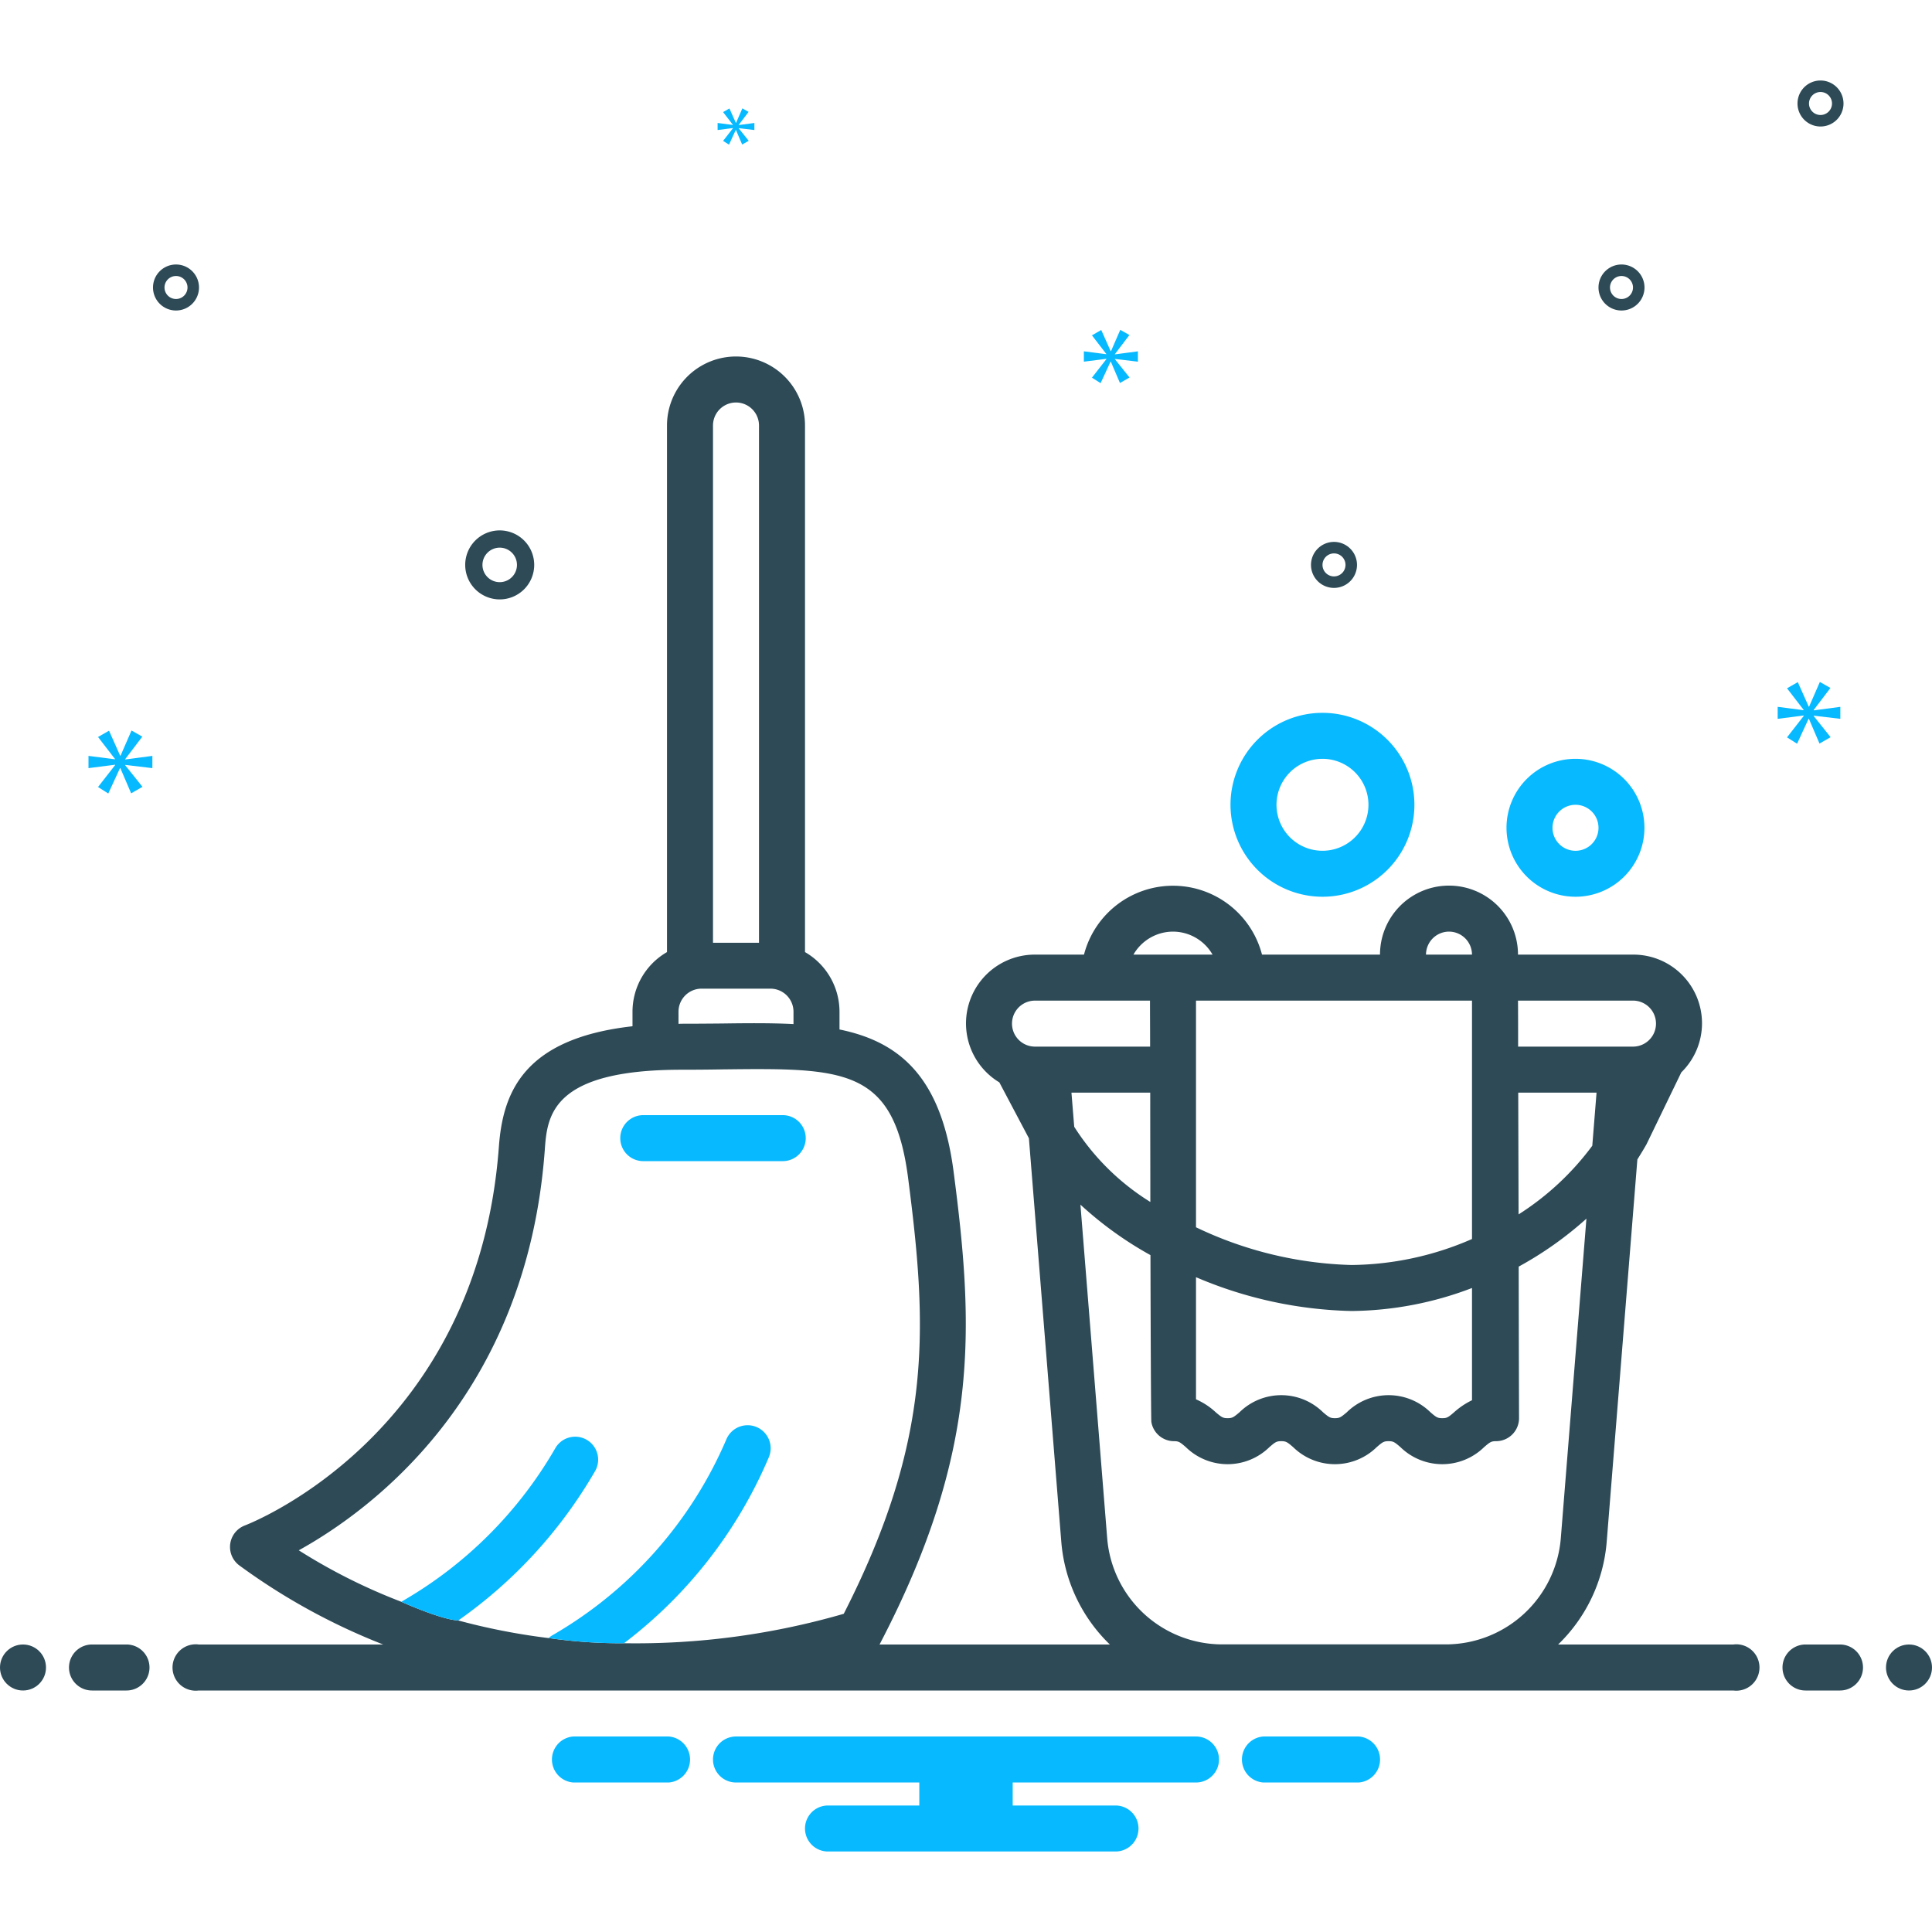 <svg id="SvgjsSvg1001" width="256" height="256" xmlns="http://www.w3.org/2000/svg" version="1.1" xmlns:xlink="http://www.w3.org/1999/xlink" xmlns:svgjs="http://svgjs.com/svgjs"><defs id="SvgjsDefs1002"></defs><g id="SvgjsG1008"><svg xmlns="http://www.w3.org/2000/svg" data-name="Layer 1" viewBox="0 0 168 168" width="256" height="256"><path fill="#07b9ff" d="M137 77.978a5.997 5.997 0 1 0-6-5.997 6.005 6.005 0 0 0 6 5.997zm0-7.996a2 2 0 1 1-2 2 2.002 2.002 0 0 1 2-2zm-22 7.996a7.996 7.996 0 1 0-8-7.996 8.007 8.007 0 0 0 8 7.996zm0-11.994a3.998 3.998 0 1 1-4 3.998 4.003 4.003 0 0 1 4-3.998zm-59 34.984h12a2 2 0 1 0 0-3.998H56a2 2 0 1 0 0 3.998z" class="color0bceb2 svgShape"></path><path fill="#2d4a56" d="M43.453 52.122a3 3 0 1 0-3-3 3.003 3.003 0 0 0 3 3zm0-4.5a1.5 1.5 0 1 1-1.5 1.5 1.501 1.501 0 0 1 1.5-1.5zM141 23a2 2 0 1 0 2 2 2.002 2.002 0 0 0-2-2zm0 3a1 1 0 1 1 1-1 1.001 1.001 0 0 1-1 1zm-25 21.122a2 2 0 1 0 2 2 2.002 2.002 0 0 0-2-2zm0 3a1 1 0 1 1 1-1 1.001 1.001 0 0 1-1 1zM158.305 7a2 2 0 1 0 2 2 2.002 2.002 0 0 0-2-2zm0 3a1 1 0 1 1 1-1 1.001 1.001 0 0 1-1 1zm-141 15a2 2 0 1 0-2 2 2.002 2.002 0 0 0 2-2zm-3 0a1 1 0 1 1 1 1 1.001 1.001 0 0 1-1-1z" class="color2d4356 svgShape"></path><path fill="#07b9ff" d="m10.888 66.011 1.487-1.955-.939-.532-.955 2.19h-.031l-.97-2.175-.955.548 1.471 1.909v.031l-2.301-.297v1.064l2.316-.297v.031l-1.486 1.908.891.564 1.018-2.206h.031l.939 2.19.986-.563-1.502-1.878v-.031l2.362.282V65.73l-2.362.312v-.031zM63.734 11.153l-.856 1.099.514.325.586-1.271h.018l.54 1.262.568-.325-.865-1.081v-.018l1.36.162v-.612l-1.36.18v-.018l.856-1.126-.54-.307-.55 1.261h-.018l-.558-1.252-.551.315.848 1.1v.018l-1.325-.171v.612l1.333-.171v.018zM160.029 62.507v-1.043l-2.317.307v-.031l1.458-1.918-.921-.522-.936 2.148h-.031l-.951-2.133-.937.537 1.443 1.873v.031l-2.256-.292v1.043l2.271-.291v.031l-1.458 1.872.875.552.998-2.164h.03l.921 2.149.967-.552-1.473-1.842v-.031l2.317.276zM96.951 30.788l1.258-1.655-.794-.45-.807 1.853h-.027l-.821-1.84-.808.464 1.245 1.615v.026l-1.947-.251v.9l1.96-.251v.026l-1.258 1.615.754.477.862-1.867h.026l.794 1.853.834-.476-1.271-1.589v-.026l1.999.238v-.9l-1.999.264v-.026zM118.154 151h-8.308a2.006 2.006 0 0 0 0 4h8.308a2.006 2.006 0 0 0 0-4zm-60 0h-8.308a2.006 2.006 0 0 0 0 4h8.308a2.006 2.006 0 0 0 0-4zM104 151H64a2 2 0 0 0 0 4h15.94v2H72a2 2 0 0 0 0 4h25a2 2 0 0 0 0-4h-8.94v-2H104a2 2 0 0 0 0-4z" class="color0bceb2 svgShape"></path><circle cx="2" cy="145" r="2" fill="#2d4a56" class="color2d4356 svgShape"></circle><path fill="#2d4a56" d="M11 143H8a2 2 0 0 0 0 4h3a2 2 0 0 0 0-4zm149 0h-3a2 2 0 0 0 0 4h3a2 2 0 0 0 0-4z" class="color2d4356 svgShape"></path><circle cx="166" cy="145" r="2" fill="#2d4a56" class="color2d4356 svgShape"></circle><path fill="#2d4a56" d="M150.72 143h-15.23a13.98 13.98 0 0 0 4.22-8.89l2.67-33.29c.27-.43.54-.87.79-1.31l3.03-6.26a5.968 5.968 0 0 0-4.2-10.24h-10a6 6 0 0 0-12 0h-10.26a7.996 7.996 0 0 0-15.48 0H90a5.983 5.983 0 0 0-3.1 11.11l2.57 4.86 2.82 35.13a13.98 13.98 0 0 0 4.22 8.89H76.48a.595.595 0 0 0 .06-.11c8.7-16.69 8.14-27.53 6.38-41.02-1.08-8.29-4.75-11.29-9.92-12.35v-1.55a5.993 5.993 0 0 0-3-5.18V37a6 6 0 0 0-12 0v45.79a5.993 5.993 0 0 0-3 5.18v1.27c-9.53 1.07-11.28 5.82-11.62 10.49-1.84 24.86-21.27 32.6-22.09 32.92a1.998 1.998 0 0 0-.47 3.48 55.119 55.119 0 0 0 12.5 6.87H17.28a2.017 2.017 0 1 0 0 4h133.44a2.017 2.017 0 1 0 0-4ZM62 37a2 2 0 0 1 4 0v44.98h-4Zm-3 50.97a2.006 2.006 0 0 1 2-2h6a2.006 2.006 0 0 1 2 2v1.08c-1.95-.1-4.05-.08-6.24-.05-1.11.01-2.28.02-3.49.02-.09 0-.18.01-.27.01Zm-4.74 54.92a43.85 43.85 0 0 1-6.4-.43c-.03 0-.05-.01-.07-.01a.815.815 0 0 0-.1-.01 56.387 56.387 0 0 1-7.84-1.53c-1.49-.06-4.94-1.62-4.94-1.62a50.06 50.06 0 0 1-8.93-4.48c6.35-3.52 19.81-13.44 21.39-34.78.21-2.96.51-7.01 11.9-7.01q1.845 0 3.54-.03c10.54-.12 14.9-.17 16.15 9.4 1.68 12.96 2.2 22.66-5.59 37.94a64.977 64.977 0 0 1-19.11 2.56Zm84.2-43.26a23.988 23.988 0 0 1-6.41 5.97l-.03-10.59h6.81ZM142 87.01a2 2 0 0 1 0 4h-9.99c0-1.61 0-2.98-.01-4Zm-16-6a2.006 2.006 0 0 1 2 2h-4a2.006 2.006 0 0 1 2-2Zm2 6v20.73a26.722 26.722 0 0 1-10.48 2.26 33.269 33.269 0 0 1-13.52-3.28V87.01Zm0 24.99v9.76a6.59 6.59 0 0 0-1.55 1.04c-.51.44-.62.52-1.03.52-.42 0-.53-.08-1.04-.52a5.191 5.191 0 0 0-7.27.01c-.51.43-.62.51-1.03.51s-.52-.08-1.03-.51a5.179 5.179 0 0 0-7.27 0c-.51.43-.62.51-1.03.51s-.52-.08-1.03-.51a6.09 6.09 0 0 0-1.72-1.13v-10.62a36.327 36.327 0 0 0 13.52 2.94 29.941 29.941 0 0 0 10.48-2Zm-26-30.99a3.98 3.98 0 0 1 3.44 2h-6.88a3.98 3.98 0 0 1 3.44-2Zm-12 10a2 2 0 0 1 0-4h10c0 1.02.01 2.39.01 4Zm3.17 4h6.85c0 2.92.01 6.22.01 9.51a20.892 20.892 0 0 1-6.62-6.54Zm32.59 47.98h-19.52a10.045 10.045 0 0 1-9.96-9.2l-2.33-29.04a31.525 31.525 0 0 0 6.09 4.39c.02 7.77.05 14.43.08 14.52a2 2 0 0 0 1.97 1.66c.41 0 .52.08 1.03.52a5.192 5.192 0 0 0 7.26 0c.51-.44.62-.52 1.03-.52.42 0 .53.08 1.04.52a5.192 5.192 0 0 0 7.26 0c.51-.44.62-.52 1.04-.52.41 0 .52.08 1.03.52a5.204 5.204 0 0 0 7.27 0c.51-.44.62-.52 1.04-.52a2 2 0 0 0 2-2c0-.07-.02-6.01-.03-13.18a30.975 30.975 0 0 0 5.89-4.17l-2.23 27.82a10.045 10.045 0 0 1-9.96 9.2Z" class="color2d4356 svgShape"></path><path fill="#07b9ff" d="M66.85 126.73a39.801 39.801 0 0 1-12.59 16.16 43.85 43.85 0 0 1-6.4-.43c-.03 0-.05-.01-.07-.01a.815.815 0 0 0-.1-.01 2.962 2.962 0 0 1 .41-.28 36 36 0 0 0 15.05-16.97 2.004 2.004 0 1 1 3.7 1.54zm-15.12 1.22a40.787 40.787 0 0 1-11.88 12.96c-1.49-.06-4.94-1.62-4.94-1.62a1.886 1.886 0 0 1 .18-.12 36.226 36.226 0 0 0 13.18-13.21 1.996 1.996 0 1 1 3.46 1.99z" class="color0bceb2 svgShape"></path></svg></g></svg>